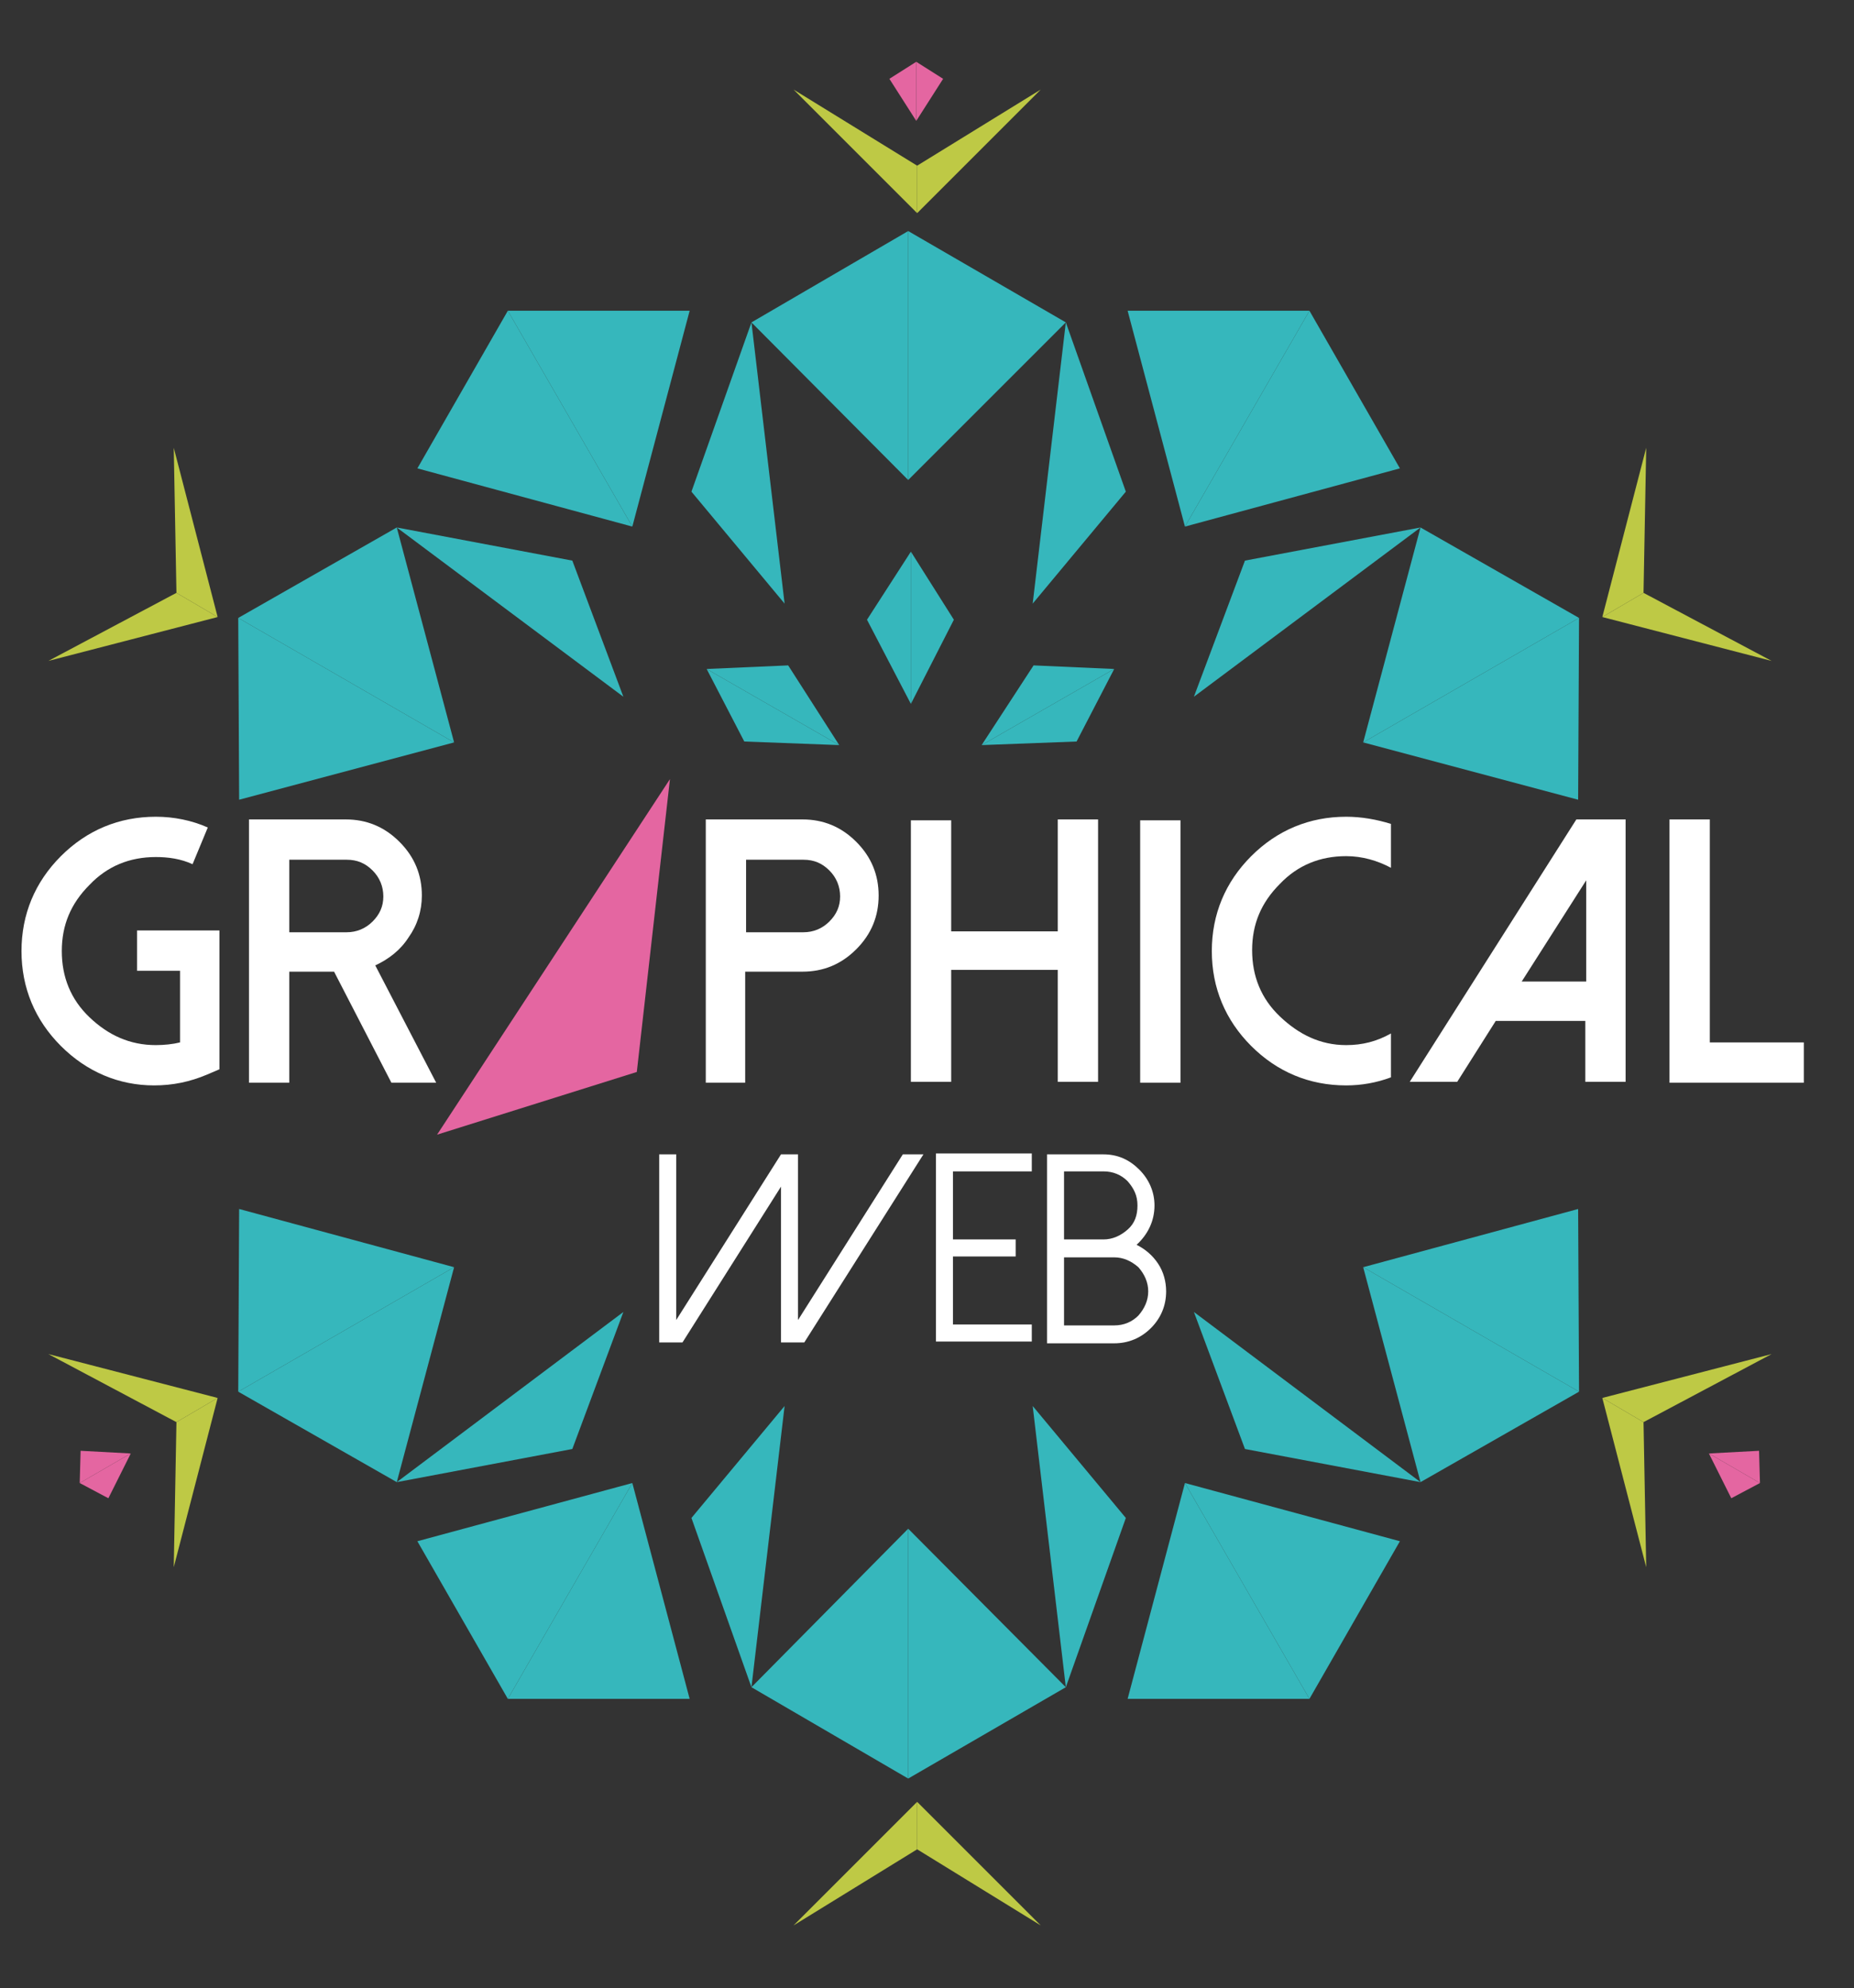 <?xml version="1.0" encoding="utf-8"?>
<!-- Generator: Adobe Illustrator 19.1.0, SVG Export Plug-In . SVG Version: 6.00 Build 0)  -->
<svg version="1.1" id="Layer_1" xmlns="http://www.w3.org/2000/svg" xmlns:xlink="http://www.w3.org/1999/xlink" x="0px" y="0px"
	 viewBox="0 0 207 222" style="enable-background:new 0 0 207 222;" xml:space="preserve">
<rect x="0" y="0" width="207" height="222" fill="#333333" stroke="none"/>
<style type="text/css">
	.st0{fill:#FFFFFF;}
	.st1{fill:#BEC945;}
	.st2{fill:#E466A1;}
	.st3{fill:#36B7BC;}
</style>
<g>
	<polygon class="st2" points="102.3,13.5 99.3,8.8 102.3,6.9 	"/>
	<polygon class="st2" points="102.3,13.5 105.3,8.8 102.3,6.9 	"/>
</g>
<g>
	<polygon id="_438677864_12_" class="st2" points="14.6,162.3 12.1,167.3 8.9,165.6 	"/>
	<polygon id="_438677888_12_" class="st2" points="14.6,162.3 9,162 8.9,165.6 	"/>
</g>
<g>
	<polygon id="_376294400_12_" class="st2" points="190.8,162.3 196.4,162 196.5,165.6 	"/>
	<polygon id="_376294568_12_" class="st2" points="190.8,162.3 193.3,167.3 196.5,165.6 	"/>
</g>
<polygon class="st3" points="83.9,36 101.4,53.6 101.4,25.8 "/>
<polygon class="st3" points="119,36 101.4,53.6 101.4,25.8 "/>
<polygon class="st3" points="83.9,36 87.6,67.4 77.2,54.9 "/>
<polygon class="st3" points="119,36 115.3,67.4 125.7,54.9 "/>
<polygon id="_375375696_11_" class="st3" points="26.7,89.3 50.7,82.9 26.6,69 "/>
<polygon id="_375375720_11_" class="st3" points="44.3,58.9 50.7,82.9 26.6,69 "/>
<polygon id="_375375816_11_" class="st3" points="44.3,58.9 69.6,77.8 63.9,62.6 "/>
<polygon id="_438677912_11_" class="st3" points="44.3,165.5 50.7,141.5 26.6,155.4 "/>
<polygon id="_438677936_11_" class="st3" points="26.7,135 50.7,141.5 26.6,155.4 "/>
<polygon id="_438678008_11_" class="st3" points="44.3,165.5 69.6,146.5 63.9,161.8 "/>
<polygon id="_376302392_11_" class="st3" points="119,188.4 101.4,170.7 101.4,198.6 "/>
<polygon id="_376304864_11_" class="st3" points="83.9,188.4 101.4,170.7 101.4,198.6 "/>
<polygon id="_376304384_11_" class="st3" points="119,188.4 115.3,157 125.7,169.5 "/>
<polygon id="_376304432_11_" class="st3" points="83.9,188.4 87.6,157 77.2,169.5 "/>
<polygon id="_376293872_11_" class="st3" points="176.2,135 152.2,141.5 176.3,155.4 "/>
<polygon id="_376293200_11_" class="st3" points="158.6,165.5 152.2,141.5 176.3,155.4 "/>
<polygon id="_376300088_11_" class="st3" points="158.6,165.5 133.3,146.5 139,161.8 "/>
<polygon id="_374221608_11_" class="st3" points="158.6,58.9 152.2,82.9 176.3,69 "/>
<polygon id="_374221776_11_" class="st3" points="176.2,89.3 152.2,82.9 176.3,69 "/>
<polygon id="_374222280_11_" class="st3" points="158.6,58.9 133.3,77.8 139,62.6 "/>
<polygon id="_446189792_11_" class="st3" points="125.9,34.7 132.3,58.8 146.2,34.7 "/>
<polygon id="_446189624_11_" class="st3" points="156.3,52.3 132.3,58.8 146.2,34.7 "/>
<polygon id="_448054032_11_" class="st3" points="46.6,52.3 70.6,58.8 56.7,34.7 "/>
<polygon id="_375838080_11_" class="st3" points="77,34.7 70.6,58.8 56.7,34.7 "/>
<polygon id="_374226552_11_" class="st3" points="77,189.7 70.6,165.6 56.7,189.7 "/>
<polygon id="_379020712_11_" class="st3" points="46.6,172.1 70.6,165.6 56.7,189.7 "/>
<polygon id="_379003696_11_" class="st3" points="156.3,172.1 132.3,165.6 146.2,189.7 "/>
<polygon id="_379003744_11_" class="st3" points="125.9,189.7 132.3,165.6 146.2,189.7 "/>
<g>
	<polygon class="st1" points="102.4,23.8 88.6,10 102.4,18.5 	"/>
	<polygon class="st1" points="102.4,23.8 116.2,10 102.4,18.5 	"/>
</g>
<path class="st0" d="M6.8,116.8c-2.9-2.9-4.4-6.5-4.4-10.6s1.5-7.7,4.4-10.6s6.5-4.4,10.6-4.4c2,0,4,0.4,5.8,1.2l-1.7,4.1
	c-1.3-0.6-2.7-0.8-4.1-0.8c-2.9,0-5.4,1-7.4,3.1c-2.1,2.1-3.1,4.5-3.1,7.4s1,5.4,3.1,7.4s4.5,3.1,7.4,3.1c0.9,0,1.9-0.1,2.7-0.3v-8
	h-4.8v-4.5h9.2v15.5l-1.4,0.6c-1.9,0.8-3.8,1.2-5.9,1.2C13.3,121.2,9.7,119.7,6.8,116.8z"/>
<path class="st0" d="M48.7,120.9h-5l-6.4-12.4h-5v12.4h-4.5V91.5h10.8c2.3,0,4.3,0.8,6,2.5c1.7,1.7,2.5,3.7,2.5,6
	c0,1.7-0.5,3.3-1.5,4.7c-0.9,1.4-2.2,2.4-3.7,3.1L48.7,120.9z M38.7,104.1c1.1,0,2.1-0.4,2.9-1.2c0.8-0.8,1.2-1.7,1.2-2.8
	c0-1.1-0.4-2.1-1.2-2.9c-0.8-0.8-1.7-1.2-2.9-1.2h-6.4v8.1H38.7z"/>
<path class="st0" d="M83.3,120.9h-4.5V91.5h10.8c2.3,0,4.3,0.8,6,2.5c1.7,1.7,2.5,3.7,2.5,6c0,2.3-0.8,4.3-2.5,6
	c-1.7,1.7-3.7,2.5-6,2.5h-6.4V120.9z M83.3,104.1h6.4c1.1,0,2.1-0.4,2.9-1.2c0.8-0.8,1.2-1.7,1.2-2.8c0-1.1-0.4-2.1-1.2-2.9
	c-0.8-0.8-1.7-1.2-2.9-1.2h-6.4V104.1z"/>
<path class="st0" d="M122.6,91.5v29.3h-4.5v-12.5h-11.9v12.5h-4.5V91.6h4.5V104h11.9V91.5H122.6z"/>
<path class="st0" d="M131.8,120.9h-4.5V91.6h4.5V120.9z"/>
<path class="st0" d="M150.3,116.7c1.8,0,3.4-0.4,5-1.3v4.9c-1.6,0.6-3.3,0.9-5,0.9c-4.1,0-7.7-1.5-10.6-4.4s-4.4-6.5-4.4-10.6
	s1.5-7.7,4.4-10.6s6.5-4.4,10.6-4.4c1.7,0,3.4,0.3,5,0.8v4.9c-1.5-0.8-3.2-1.3-5-1.3c-2.9,0-5.4,1-7.4,3.1c-2.1,2.1-3.1,4.5-3.1,7.4
	s1,5.4,3.1,7.4S147.4,116.7,150.3,116.7z"/>
<path class="st0" d="M181.5,91.5v29.3H177V114h-10l-4.3,6.8h-5.3L176,91.5H181.5z M169.9,109.6h7.2V98.3L169.9,109.6z"/>
<path class="st0" d="M190.9,91.5v24.9h10.5v4.5h-15V91.5H190.9z"/>
<g>
	<path class="st0" d="M103.1,128.9l-13.3,21h-2.6v-17.4l-11,17.4h-2.6v-21h1.9v18.5l11.7-18.5h1.9v18.5l11.7-18.5H103.1z"/>
	<path class="st0" d="M115.2,128.9v1.9h-8.8v7.6h7v1.9h-7v7.6h8.8v1.9h-10.7v-21H115.2z"/>
	<path class="st0" d="M116.9,149.9v-21h6.3c1.6,0,2.9,0.6,4,1.7c1.1,1.1,1.7,2.5,1.7,4c0,1.7-0.7,3.2-2,4.4c1,0.5,1.8,1.2,2.4,2.1
		c0.6,0.9,0.9,2,0.9,3.1c0,1.6-0.6,3-1.7,4.1c-1.1,1.1-2.5,1.7-4.1,1.7H116.9z M118.8,138.4h4.4c1,0,1.9-0.4,2.7-1.1
		s1.1-1.6,1.1-2.7s-0.4-1.9-1.1-2.7c-0.7-0.7-1.6-1.1-2.7-1.1h-4.4V138.4z M118.8,148h5.6c1.1,0,2-0.4,2.7-1.1
		c0.7-0.8,1.1-1.7,1.1-2.7c0-1-0.4-1.9-1.1-2.7c-0.8-0.7-1.7-1.1-2.7-1.1h-5.6V148z"/>
</g>
<polygon class="st2" points="74.8,87 48.8,126.7 71.1,119.7 "/>
<g>
	<polygon class="st1" points="24.3,68.9 5.4,73.8 19.7,66.2 	"/>
	<polygon class="st1" points="24.3,68.9 19.4,50 19.7,66.2 	"/>
</g>
<g>
	<polygon class="st1" points="178.9,68.9 197.8,73.8 183.5,66.2 	"/>
	<polygon class="st1" points="178.9,68.9 183.8,50 183.5,66.2 	"/>
</g>
<g>
	<polygon class="st1" points="102.4,201.2 88.6,215 102.4,206.5 	"/>
	<polygon class="st1" points="102.4,201.2 116.2,215 102.4,206.5 	"/>
</g>
<g>
	<polygon class="st1" points="24.3,156.1 5.4,151.2 19.7,158.8 	"/>
	<polygon class="st1" points="24.3,156.1 19.4,175 19.7,158.8 	"/>
</g>
<g>
	<polygon class="st1" points="178.9,156.1 197.8,151.2 183.5,158.8 	"/>
	<polygon class="st1" points="178.9,156.1 183.8,175 183.5,158.8 	"/>
</g>
<g>
	<polygon class="st3" points="101.7,61.6 96.8,69.2 101.7,78.6 	"/>
	<polygon class="st3" points="101.7,61.6 106.5,69.2 101.7,78.6 	"/>
	<polygon id="_448053648_9_" class="st3" points="78.9,74.7 83.1,82.8 93.7,83.2 	"/>
	<polygon id="_377572744_9_" class="st3" points="78.9,74.7 88,74.3 93.7,83.2 	"/>
	<polygon id="_374223624_9_" class="st3" points="124.4,74.7 115.4,74.3 109.6,83.2 	"/>
	<polygon id="_374223792_9_" class="st3" points="124.4,74.7 120.2,82.8 109.6,83.2 	"/>
</g>
</svg>
